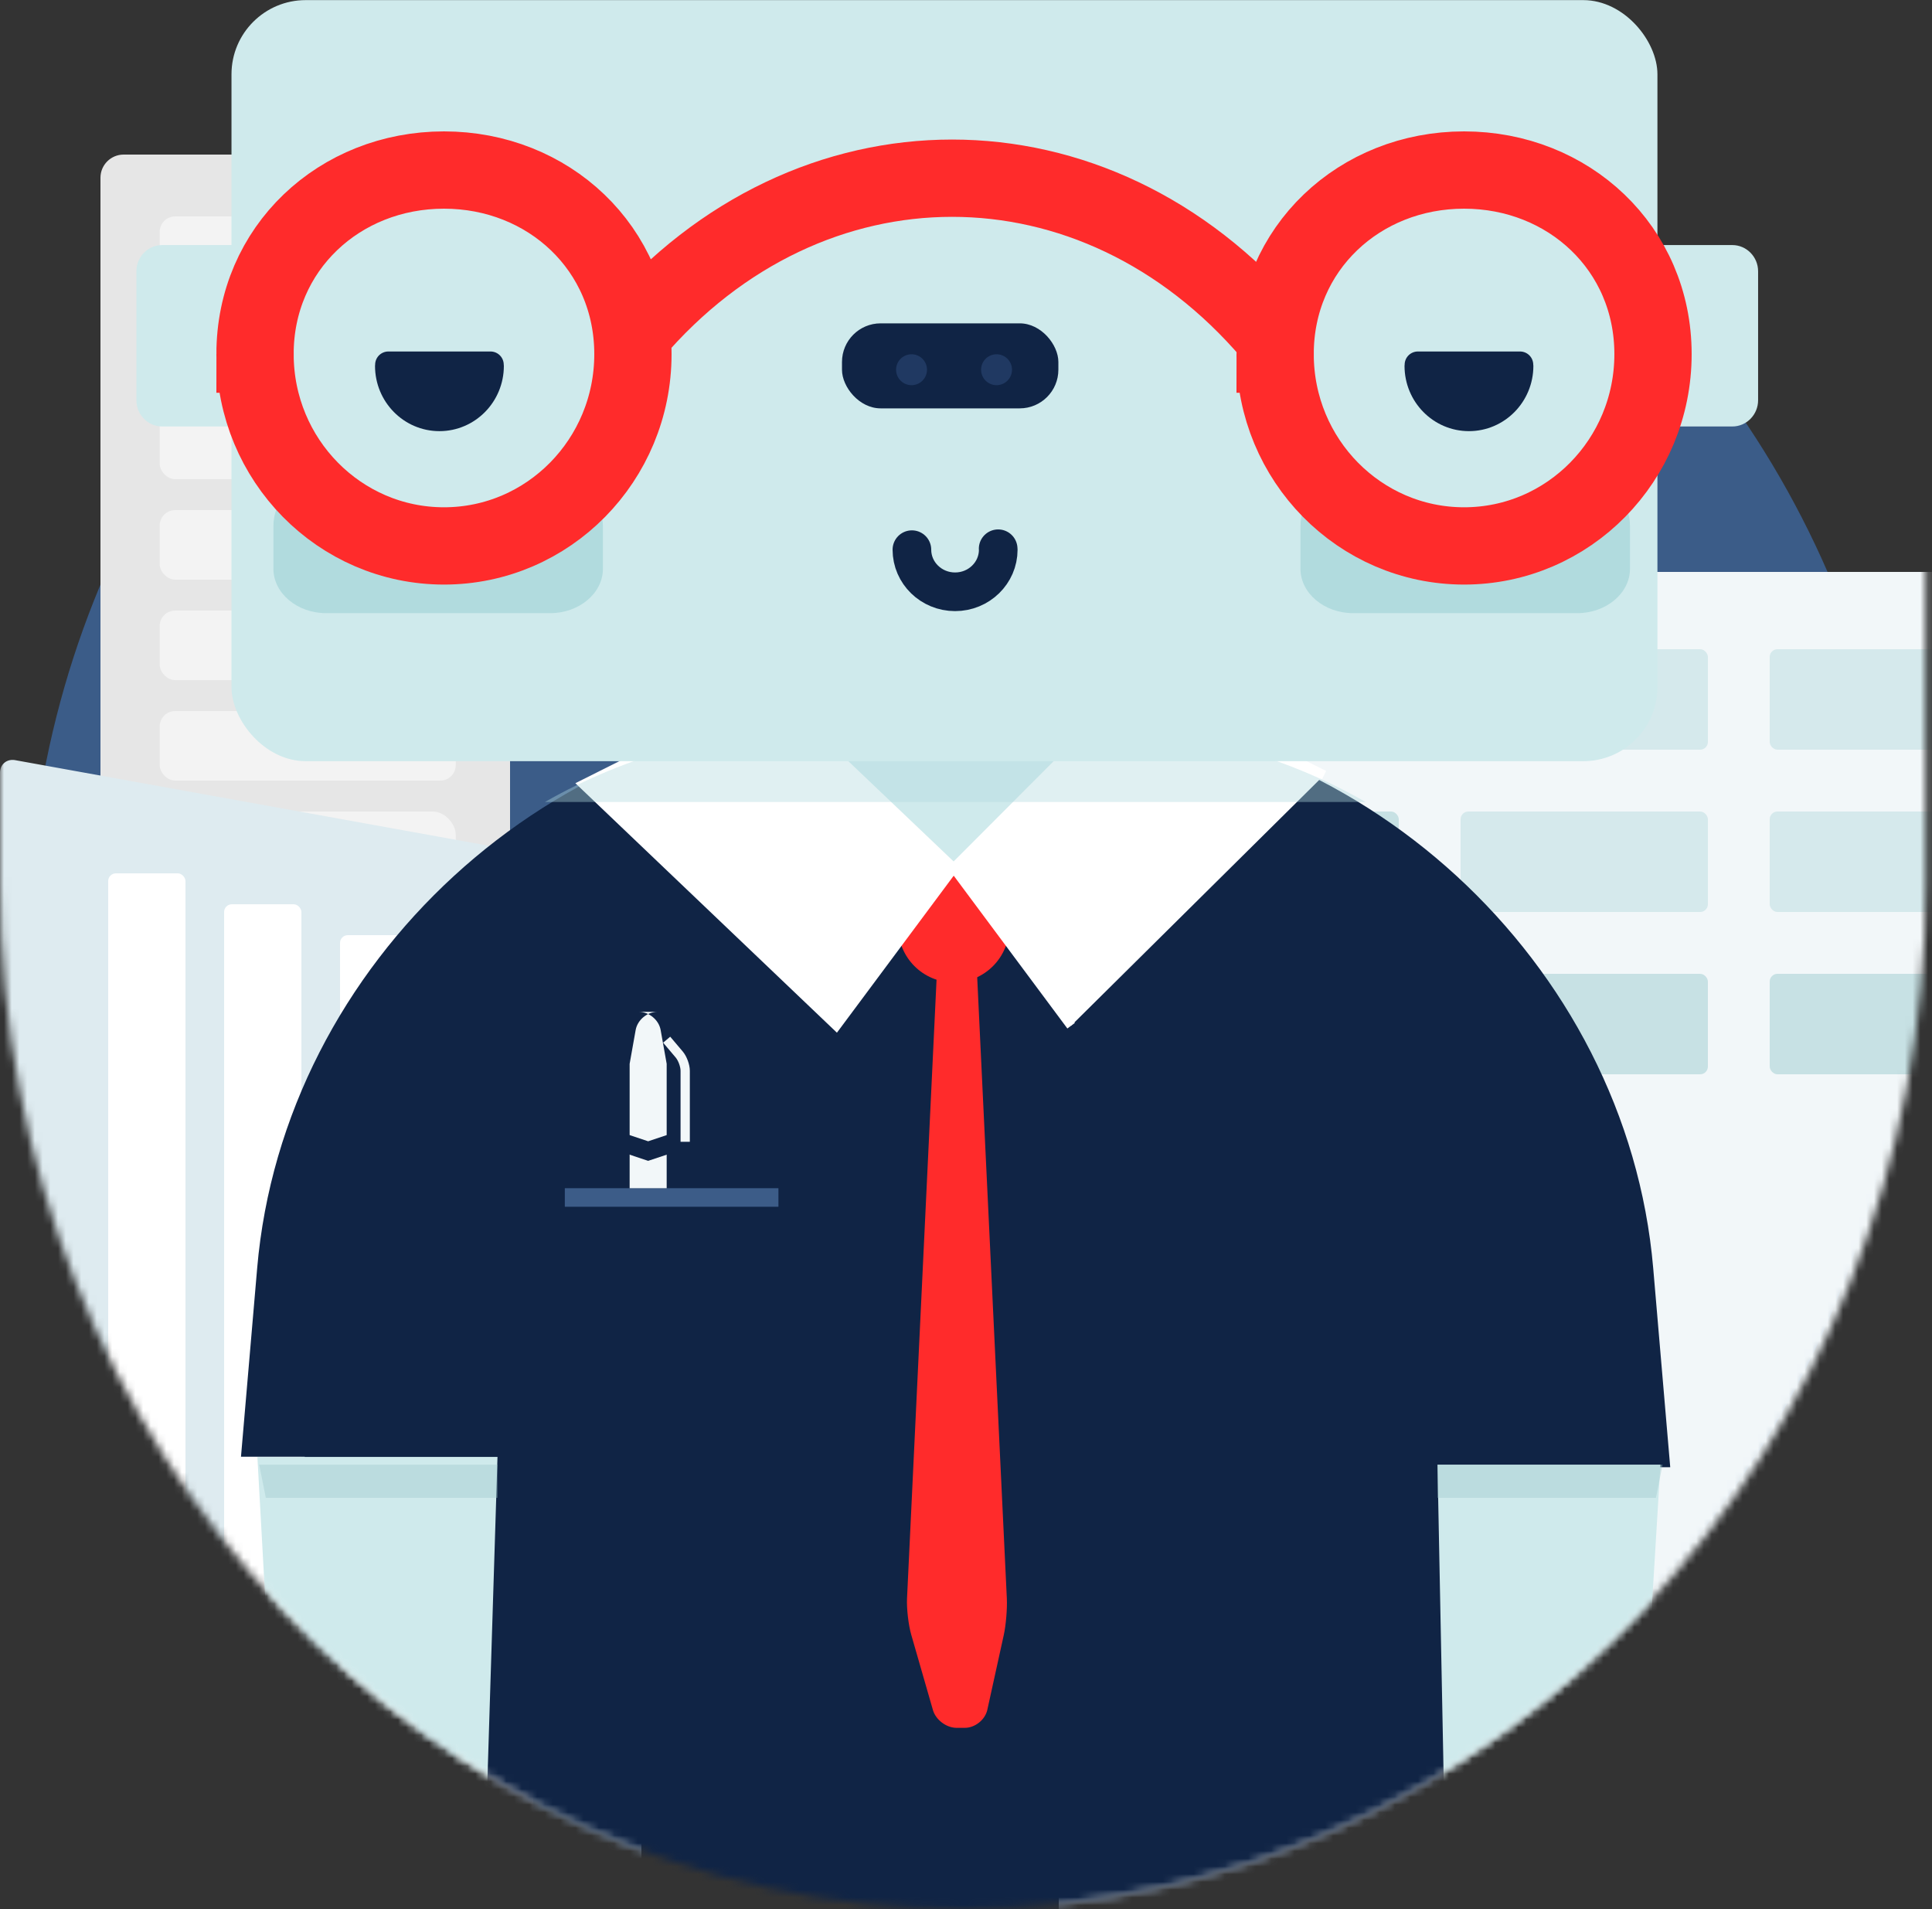 <svg xmlns="http://www.w3.org/2000/svg" xmlns:xlink="http://www.w3.org/1999/xlink" width="250" height="247" viewBox="0 0 250 247">
    <rect x="0" y="0" width="250" height="247" fill="#333333" stroke="none"/>
    <defs>
        <path id="a" d="M124.608 324c68.82 0 124.609-59.411 124.609-132.699V76C249.217-17.726 0-31.166 0 76v115.301C0 264.59 55.789 324 124.608 324z"/>
    </defs>
    <g fill="none" fill-rule="evenodd" transform="translate(0 -77)">
        <circle cx="125.094" cy="199.518" r="121.5" fill="#3B5C88"/>
        <mask id="b" fill="#fff">
            <use xlink:href="#a"/>
        </mask>
        <g mask="url(#b)">
            <g transform="translate(13 97)">
                <rect width="53" height="255" fill="#E6E6E6" rx="3"/>
                <rect width="38.313" height="9" x="7.663" y="8" fill="#FFF" opacity=".5" rx="2"/>
                <rect width="38.313" height="9" x="7.663" y="21" fill="#FFF" opacity=".5" rx="3"/>
                <rect width="38.313" height="9" x="7.663" y="59" fill="#FFF" opacity=".5" rx="2"/>
                <rect width="38.313" height="9" x="7.663" y="72" fill="#FFF" opacity=".5" rx="2"/>
                <rect width="38.313" height="9" x="7.663" y="85" fill="#FFF" opacity=".5" rx="3"/>
                <rect width="38.313" height="9" x="7.663" y="33" fill="#FFF" opacity=".5" rx="2"/>
                <rect width="38.313" height="9" x="7.663" y="46" fill="#FFF" opacity=".5" rx="2"/>
                <rect width="38.313" height="9" x="7.663" y="98" fill="#FFF" opacity=".5" rx="3"/>
                <rect width="38.313" height="9" x="7.663" y="136" fill="#FFF" opacity=".5" rx="2"/>
                <rect width="38.313" height="9" x="7.663" y="149" fill="#FFF" opacity=".5" rx="2"/>
                <rect width="38.313" height="9" x="7.663" y="163" fill="#FFF" opacity=".5" rx="3"/>
                <rect width="38.313" height="9" x="7.663" y="110" fill="#FFF" opacity=".5" rx="2"/>
                <rect width="38.313" height="9" x="7.663" y="123" fill="#FFF" opacity=".5" rx="2"/>
            </g>
            <g transform="translate(137 151)">
                <rect width="137" height="270" fill="#F2F7F9" rx="3"/>
                <rect width="32" height="13" x="52" y="31" fill="#85C0C4" opacity=".26" rx="1"/>
                <rect width="32" height="13" x="52" y="10" fill="#85C0C4" opacity=".26" rx="1"/>
                <rect width="32" height="13" x="92" y="31" fill="#85C0C4" opacity=".26" rx="1"/>
                <rect width="32" height="13" x="92" y="10" fill="#85C0C4" opacity=".26" rx="1"/>
                <rect width="32" height="13" x="12" y="10" fill="#85C0C4" opacity=".26" rx="1"/>
                <rect width="32" height="13" x="12" y="31" fill="#85C0C4" opacity=".387" rx="1"/>
                <rect width="32" height="13" x="52" y="52" fill="#85C0C4" opacity=".387" rx="1"/>
                <rect width="32" height="13" x="92" y="52" fill="#85C0C4" opacity=".387" rx="1"/>
                <rect width="32" height="13" x="12" y="52" fill="#85C0C4" opacity=".387" rx="1"/>
            </g>
            <g transform="translate(0 175)">
                <path fill="#DEEBF0" d="M0 1.999C0 .895.876.159 1.97.356l79.06 14.288c1.088.197 1.97 1.254 1.97 2.353v251.006A2.002 2.002 0 0 1 81.01 270H1.99C.891 270 0 269.101 0 268.001V1.999z"/>
                <rect width="10" height="186" x="14" y="15" fill="#FFF" rx="1"/>
                <rect width="10" height="201" x="29" y="19" fill="#FFF" rx="1"/>
                <rect width="10" height="186" x="44" y="23" fill="#FFF" rx="1"/>
                <rect width="10" height="186" x="59" y="27" fill="#FFF" rx="1"/>
            </g>
        </g>
        <g mask="url(#b)">
            <path fill="#102445" d="M33.275 241.106c3.403-39.649 38.422-71.79 78.213-71.79h24.246c39.793 0 74.8 32.135 78.192 71.789l2.201 25.734h-15.893l2.161 28.815c2.977 39.684-26.87 71.855-66.66 71.855h-24.247c-39.793 0-72.051-32.265-72.051-72.054v-29.974h-8.254l2.092-24.375z"/>
            <path stroke="#3C5C88" stroke-width="2.4" d="M73.088 231.938h27.64"/>
            <path fill="#F2F7F9" d="M82.254 210.272c.231-1.3 1.49-2.352 2.815-2.352h-2.396c1.323 0 2.583 1.05 2.815 2.352l.78 4.372v16.093h-4.793v-16.093l.779-4.372z"/>
            <path stroke="#102445" stroke-width="2.4" d="M80.276 224.732l3.595 1.201 3.594-1.2"/>
            <path stroke="#F2F7F9" stroke-width="1.2" d="M88.664 224.732v-9.188c0-.658-.344-1.597-.772-2.102l-1.625-1.92"/>
            <g>
                <path fill="#CFEAEC" d="M186.012 266.504h28.851l-4.01 66.108h-23.537z"/>
                <path fill="#9DC8CB" d="M186.012 266.504h29.124l-.857 4.293h-28.267z" opacity=".4" style="mix-blend-mode:multiply"/>
                <path fill="#CFEAEC" d="M64.376 265.504h-31.07l3.66 66.108h25.346z"/>
                <path fill="#9DC8CB" d="M33.539 266.504h30.837v4.293h-29.98z" opacity=".4" style="mix-blend-mode:multiply"/>
            </g>
            <g transform="translate(70.038 164.485)">
                <ellipse cx="53.372" cy="32.421" fill="#FF2B2B" rx="7.189" ry="7.205"/>
                <path fill="#FF2B2B" d="M51.232 37.614c.063-1.328 1.199-2.404 2.514-2.404h.086c1.325 0 2.451 1.078 2.514 2.404l3.9 81.72c.064 1.328-.117 3.459-.398 4.74l-2.126 9.666c-.283 1.29-1.588 2.336-2.915 2.336h-1.06c-1.325 0-2.698-1.031-3.064-2.304l-2.802-9.73c-.367-1.272-.612-3.382-.55-4.708l3.9-81.72z"/>
                <path fill="#CFEAEC" d="M29.409.595h45.53v25.219h-45.53z"/>
                <path fill="#FFF" stroke="#FFF" stroke-width="1.2" d="M5.446 14.006L29.409 1.997l23.963 22.817L38.183 45.23zM101.298 12.805L77.335.796 53.372 24.814 68.56 45.23"/>
                <path fill="#B1DBDE" d="M.475 16.285C11.001 10.269 23.19 6.83 36.18 6.83h34.787c12.994 0 25.184 3.438 35.71 9.455H.476z" opacity=".4" style="mix-blend-mode:multiply"/>
            </g>
            <g transform="translate(17.65 76.976)">
                <rect width="184.516" height="98.473" x="12.305" y=".038" fill="#CFEAEC" rx="9.6"/>
                <path stroke="#102445" stroke-linecap="round" stroke-linejoin="round" stroke-width="5" d="M100.35 71.145c0 3.01 2.501 5.449 5.587 5.449s5.586-2.44 5.586-5.449c0-.041-.01-.08-.012-.12"/>
                <g transform="translate(90.35 41.024)">
                    <rect width="28" height="11" x=".953" y=".837" fill="#102445" rx="5"/>
                    <circle cx="9.953" cy="6.837" r="2" fill="#203962"/>
                    <circle cx="20.953" cy="6.837" r="2" fill="#203962"/>
                </g>
                <g fill="#CFEAEC">
                    <path d="M15.16 31.732H3.334C1.5 31.732 0 33.257 0 35.12v16.698c0 1.863 1.5 3.387 3.334 3.387H15.16c1.833 0 3.334-1.524 3.334-3.387V35.12c0-1.863-1.5-3.388-3.334-3.388M206.514 31.732h-11.827c-1.834 0-3.334 1.525-3.334 3.388v16.698c0 1.863 1.5 3.387 3.334 3.387h11.827c1.833 0 3.333-1.524 3.333-3.387V35.12c0-1.863-1.5-3.388-3.333-3.388"/>
                </g>
                <g fill="#102445" stroke="#102445" stroke-linecap="round" stroke-linejoin="round" stroke-width="3.424">
                    <path d="M32.604 47.214c0 .051-.014.1-.014.15 0 3.718 2.965 6.733 6.622 6.733 3.66 0 6.625-3.015 6.625-6.733 0-.05-.014-.099-.015-.15H32.604zM165.822 47.214c0 .051-.015.1-.015.15 0 3.718 2.966 6.733 6.624 6.733 3.659 0 6.625-3.015 6.625-6.733 0-.05-.015-.099-.016-.15h-13.218z"/>
                </g>
                <g fill="#B1DBDE">
                    <path d="M24.558 79.36c-3.756 0-6.827-2.583-6.827-5.741V68.1c0-3.156 2.215-5.74 5.97-5.74l15.263 7.086 14.577-7.086c3.756 0 6.826 2.584 6.826 5.74v5.519c0 3.158-3.07 5.74-6.826 5.74H24.558zM157.458 79.36c-3.755 0-6.827-2.583-6.827-5.741V68.1c0-3.156 2.215-5.74 5.97-5.74 0 0 11 7.086 16.417 7.086 4.245 0 14.279-7.086 14.279-7.086 3.756 0 5.972 2.584 5.972 5.74v5.519c0 3.158-3.073 5.74-6.829 5.74h-28.982z"/>
                </g>
                <g stroke="#FF2B2B" stroke-linecap="round" stroke-width="10">
                    <path d="M15.35 45.842c0-13.708 10.947-23.818 24.45-23.818S64.25 32.134 64.25 45.842c0 13.707-10.946 24.818-24.448 24.818-13.504 0-24.45-11.11-24.45-24.818zM147.35 45.842c0-13.708 10.947-23.818 24.45-23.818s24.449 10.11 24.449 23.818c0 13.707-10.946 24.818-24.448 24.818-13.504 0-24.45-11.11-24.45-24.818zM146.888 43.173c-22.85-26.79-59.829-26.79-82.68 0"/>
                </g>
            </g>
        </g>
    </g>
</svg>
